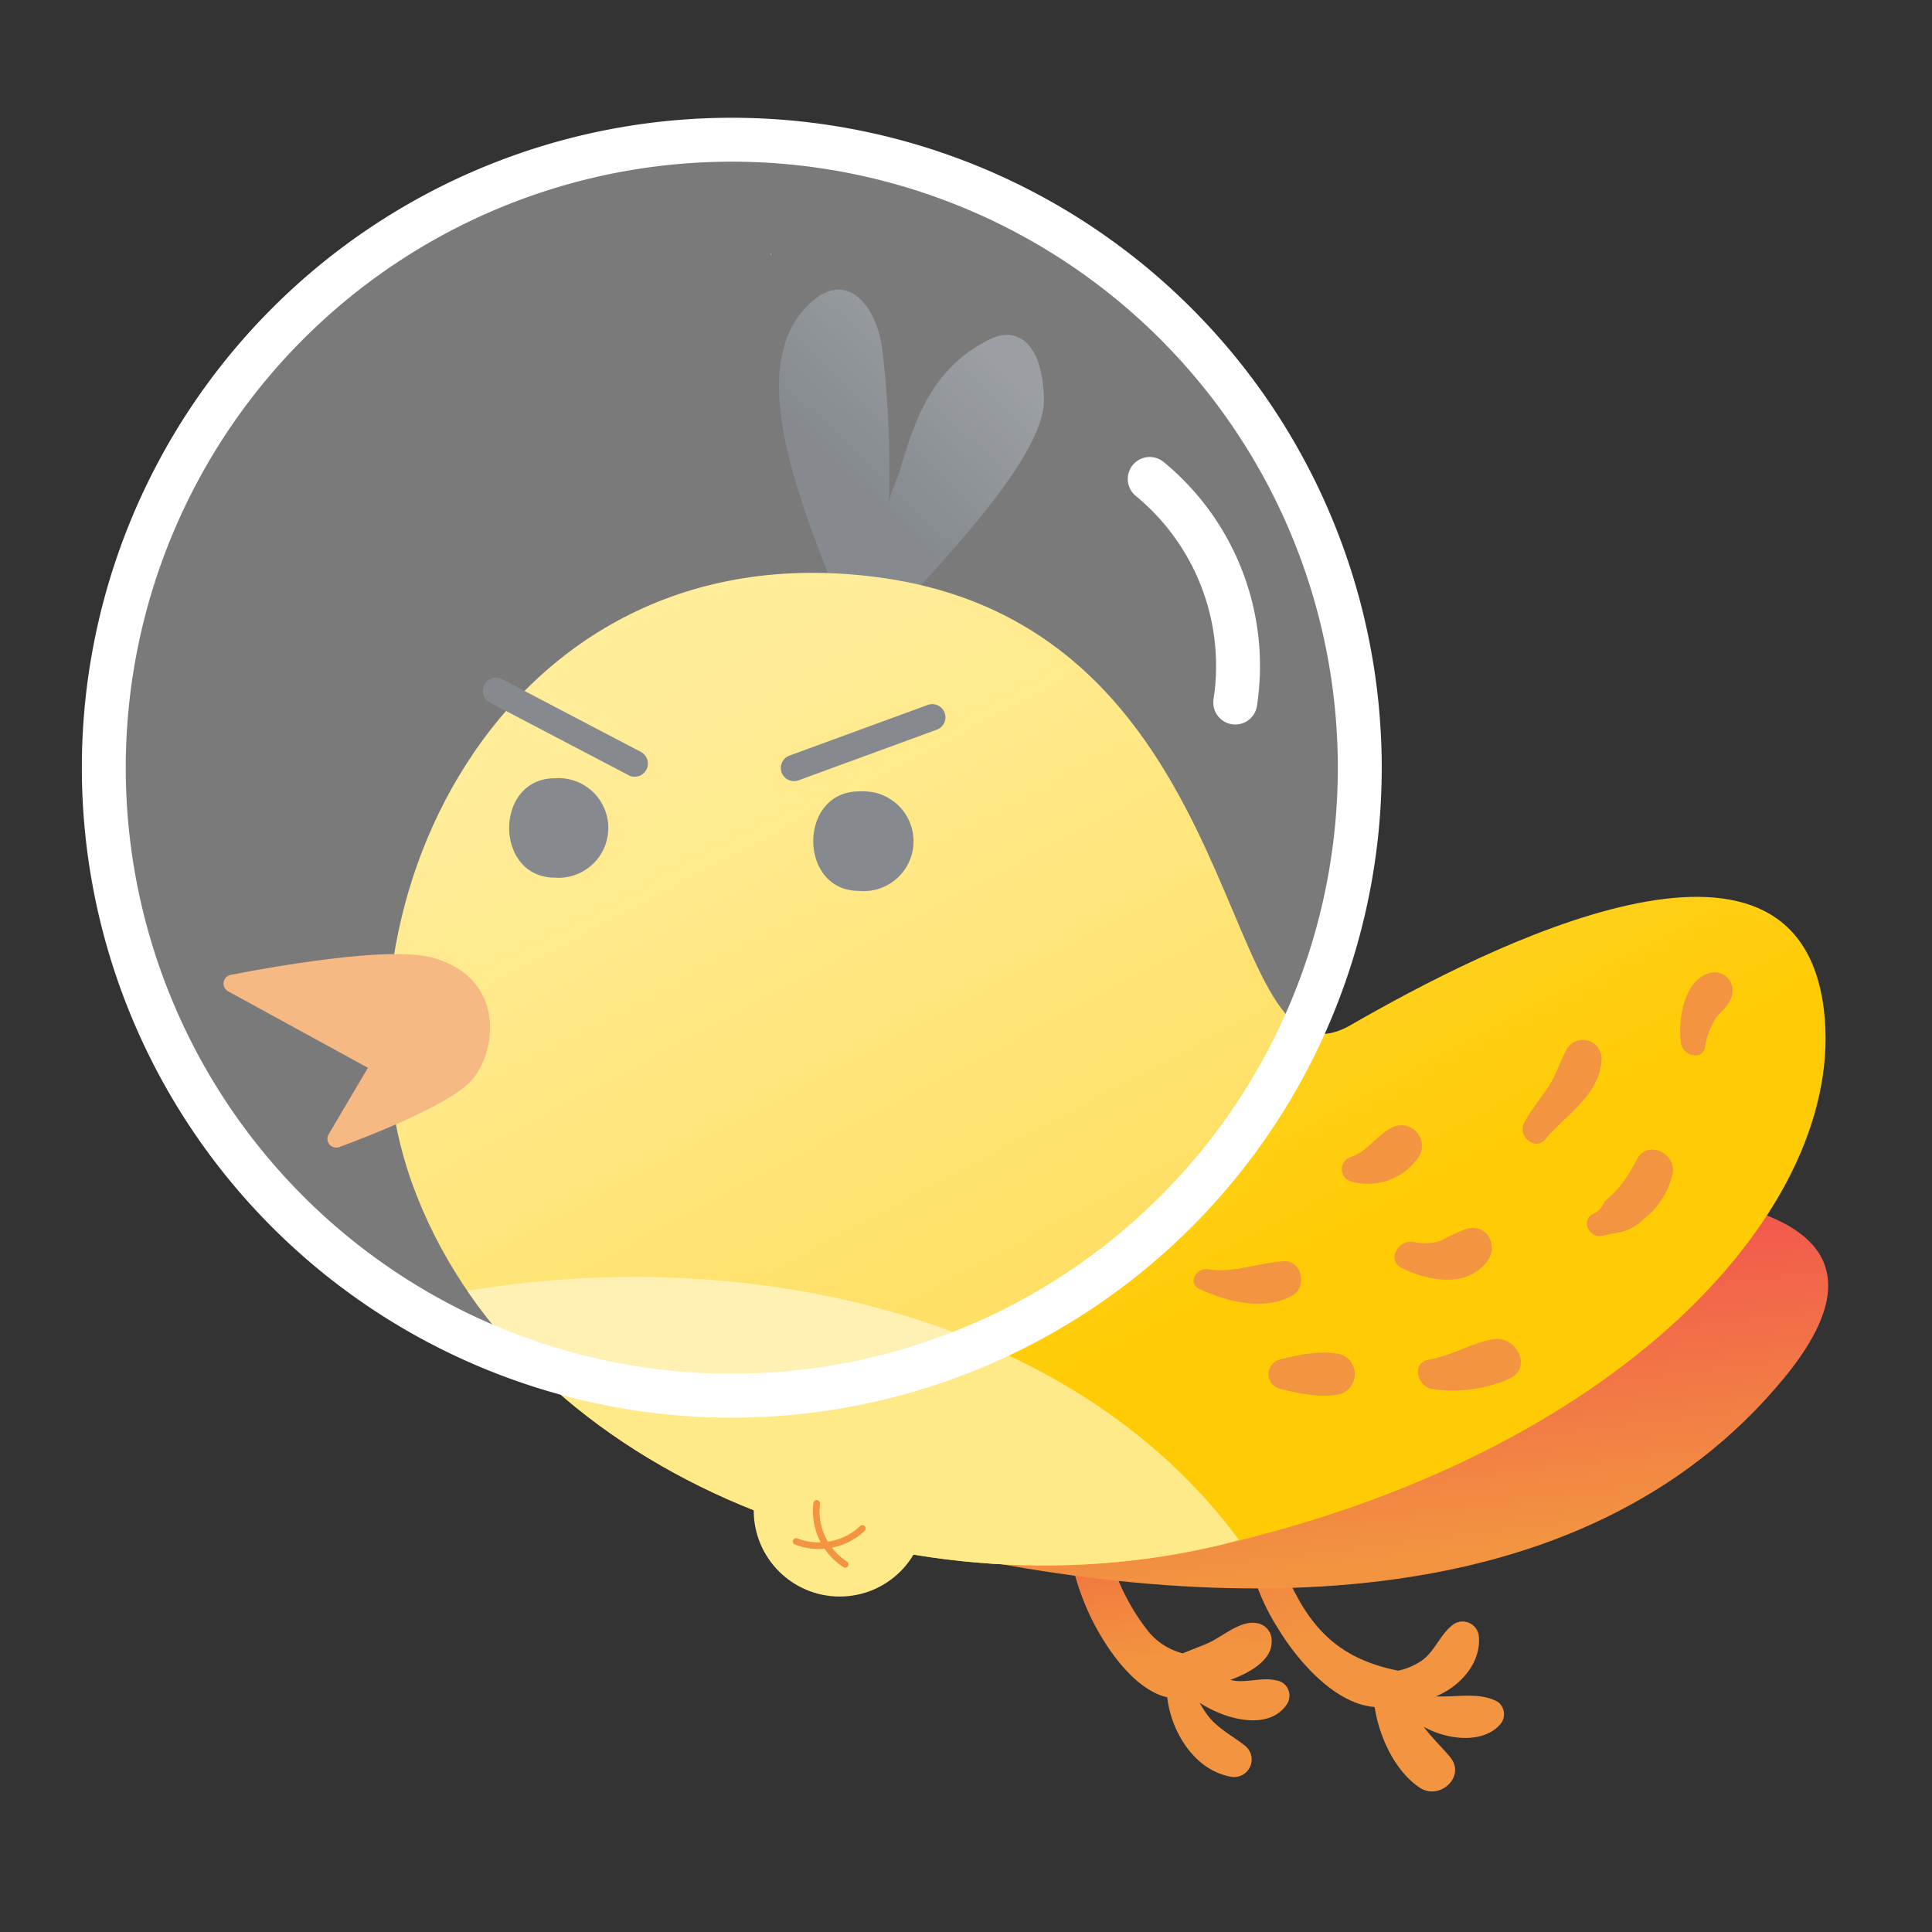 <svg id="bb7f6198-0004-4ac3-af87-dfa7dfb46cab" data-name="圖層 1" xmlns="http://www.w3.org/2000/svg" xmlns:xlink="http://www.w3.org/1999/xlink" viewBox="0 0 220 220"><rect x="0" y="0" width="220" height="220" fill="#333333" stroke="none"/><defs><style>.a63ce032-d9fa-4fd6-b0d4-c657b5a47cce,.aa37f47d-c8b9-44c7-923f-482aa66b16fc,.b9f0d727-79c7-4965-a5ef-01b62b05e70d,.e86ce401-ac99-40ac-8d67-6806c3d24662,.e9cf561f-4a03-44fe-a1ae-f9aa3cba51b9{fill:none;}.a8958e87-ee8f-43bd-b384-8e2fd3383ab8{fill:url(#ab101377-bac7-4261-b2a2-9f25a767ba38);}.a2991caf-4f34-426d-aa61-73f1c52a7c63{fill:url(#e9e524e9-c893-4bda-8e3d-95f1ad08d6fb);}.ae403ad6-3105-44db-a67d-9d2b51be7849{fill:url(#bb2cb9c4-ed55-4a0d-8224-15f34bf21f92);}.e343800c-1414-42b1-be7a-d99e45363fa6{fill:#c79be7;}.e29e351a-753d-45b4-8fd3-2f9c25cf2329{fill:url(#e15c3ef8-b267-41f5-b8e1-0a549cdae872);}.e1ec423b-ab9e-42a2-9a99-3e758b962861{fill:url(#e2683eea-1b4a-405c-9a5e-ee9d12641d3a);}.afd3211e-9c3a-4503-a478-ba2c4692d3ca,.e2fec3d5-22dd-4cd1-9785-9b12a7cdddb7{fill:#f29440;}.f0fe2030-6e13-49cd-ade2-24d2f74225a4{fill:#454c53;}.aa37f47d-c8b9-44c7-923f-482aa66b16fc{stroke:#454c53;stroke-width:3px;}.a63ce032-d9fa-4fd6-b0d4-c657b5a47cce,.aa37f47d-c8b9-44c7-923f-482aa66b16fc,.e2fec3d5-22dd-4cd1-9785-9b12a7cdddb7,.e9cf561f-4a03-44fe-a1ae-f9aa3cba51b9{stroke-linecap:round;}.a63ce032-d9fa-4fd6-b0d4-c657b5a47cce,.aa37f47d-c8b9-44c7-923f-482aa66b16fc,.ac08ab18-e1be-4bd7-9bb2-31706fe496c0,.e9cf561f-4a03-44fe-a1ae-f9aa3cba51b9{stroke-miterlimit:10;}.e2fec3d5-22dd-4cd1-9785-9b12a7cdddb7,.e9cf561f-4a03-44fe-a1ae-f9aa3cba51b9{stroke:#f29440;}.e2fec3d5-22dd-4cd1-9785-9b12a7cdddb7{stroke-linejoin:round;stroke-width:2px;}.adefc670-b83c-4cbb-b38a-6e50ab2b1935{clip-path:url(#ef2537b2-b997-4c0a-8403-b83300bfd811);}.b7adbd36-a4b8-471c-884a-de2d072d9183{fill:#ffea8a;}.aadd89c1-6220-4584-a366-fd07bc4c1712{fill:url(#adebfbe9-2f4f-4e3c-a84b-a2677b862199);}.e9cf561f-4a03-44fe-a1ae-f9aa3cba51b9{stroke-width:0.75px;}.ac08ab18-e1be-4bd7-9bb2-31706fe496c0{fill:#fff;opacity:0.35;isolation:isolate;}.a63ce032-d9fa-4fd6-b0d4-c657b5a47cce,.ac08ab18-e1be-4bd7-9bb2-31706fe496c0,.b9f0d727-79c7-4965-a5ef-01b62b05e70d{stroke:#fff;}.a63ce032-d9fa-4fd6-b0d4-c657b5a47cce,.b9f0d727-79c7-4965-a5ef-01b62b05e70d{stroke-width:5px;}</style><linearGradient id="ab101377-bac7-4261-b2a2-9f25a767ba38" x1="-30.84" y1="251.86" x2="-30.81" y2="251.48" gradientTransform="matrix(25.51, 0, 0, -36.29, 920.31, 9314.5)" gradientUnits="userSpaceOnUse"><stop offset="0" stop-color="#f26f40"/><stop offset="1" stop-color="#f29440"/></linearGradient><linearGradient id="e9e524e9-c893-4bda-8e3d-95f1ad08d6fb" x1="-31.95" y1="252.18" x2="-31.84" y2="251.49" gradientTransform="matrix(29.39, 0, 0, -35.65, 1092.22, 9150.7)" xlink:href="#ab101377-bac7-4261-b2a2-9f25a767ba38"/><linearGradient id="bb2cb9c4-ed55-4a0d-8224-15f34bf21f92" x1="-31.83" y1="251.94" x2="-32.23" y2="251.44" gradientTransform="matrix(30.18, 0, 0, -36, 1069.62, 9106.28)" gradientUnits="userSpaceOnUse"><stop offset="0" stop-color="#666c72"/><stop offset="1" stop-color="#454c53"/></linearGradient><linearGradient id="e15c3ef8-b267-41f5-b8e1-0a549cdae872" x1="-36.89" y1="253.66" x2="-36.67" y2="252.95" gradientTransform="matrix(115.81, 0, 0, -45.38, 4413.22, 11655.48)" gradientUnits="userSpaceOnUse"><stop offset="0" stop-color="#f2564d"/><stop offset="1" stop-color="#f29440"/></linearGradient><linearGradient id="e2683eea-1b4a-405c-9a5e-ee9d12641d3a" x1="-37.62" y1="258.02" x2="-37.17" y2="257.44" gradientTransform="matrix(163.76, 0, 0, -113.03, 6234.85, 29242.58)" gradientUnits="userSpaceOnUse"><stop offset="0" stop-color="#ffe363"/><stop offset="1" stop-color="#ffcb05"/></linearGradient><clipPath id="ef2537b2-b997-4c0a-8403-b83300bfd811"><path class="e86ce401-ac99-40ac-8d67-6806c3d24662" d="M207.69,115c2.7,22.41-23.25,50.82-70.08,61.24-36.92,8.21-79-9.15-90.67-41.45-10.69-29.6,9.44-74.81,53-69.06s38.24,60,53.86,51S204.66,89.86,207.69,115Z"/></clipPath><linearGradient id="adebfbe9-2f4f-4e3c-a84b-a2677b862199" x1="-76.99" y1="243.98" x2="-75.99" y2="243.98" gradientTransform="matrix(19.57, 0, 0, -19.57, 653.22, 4947.14)" gradientUnits="userSpaceOnUse"><stop offset="0" stop-color="#ffcb05"/><stop offset="0.58" stop-color="#ffea8a"/></linearGradient></defs><g id="ba74c38d-a134-4e12-8d3a-ddf81f594737" data-name="Group 236"><g id="a62d546d-cc15-4830-9926-fab5229ab6dc" data-name="Group 233"><g id="b1028aae-da22-420e-8e10-f3a64bfea606" data-name="Group 225"><path id="e88704c6-3171-45fc-be47-d583313c9c76" data-name="Path 385" class="a8958e87-ee8f-43bd-b384-8e2fd3383ab8" d="M123.87,166.81a52.49,52.49,0,0,0,3.34,12.8,25,25,0,0,0,3.63,6.26,7.51,7.51,0,0,0,3.85,2.4c.93-.4,1.91-.75,2.79-1.13,1.7-.73,3.7-2.64,5.6-2.32A2,2,0,0,1,144.8,187c0,2.2-2.82,3.61-4.7,4.29l.23.06c1.69.31,3.38-.4,5,0a1.74,1.74,0,0,1,1.48,2,1.79,1.79,0,0,1-.31.77c-2,2.92-6.78,1.8-9.89-.22a12.78,12.78,0,0,0,.93,1.45c1.12,1.49,2.84,2.32,4.26,3.46a2,2,0,0,1-1.42,3.54c-4.21-.6-7-5-7.46-9.07-3.91-.92-7.12-5.88-8.65-9-2.48-5.1-3.88-12.06-2.25-17.59C122.32,165.67,123.75,165.93,123.87,166.81Z"/><path id="e51c0f56-4e7a-4b43-bd2c-ed379a88aa94" data-name="Path 386" class="a2991caf-4f34-426d-aa61-73f1c52a7c63" d="M143.32,168.59c.22-.34.72-.08.69.28-.32,4.71,1.47,8.76,3.64,12.84,2.66,5,6.17,7.43,11.5,8.52l.1,0a7.39,7.39,0,0,0,2.71-1.18c1.43-1.05,2-2.86,3.43-4a1.86,1.86,0,0,1,3,1.19c.33,3-2,5.75-4.89,6.93,2.41.11,5-.53,7.07.63a1.76,1.76,0,0,1,.34,2.46h0c-1.83,2.26-5.87,2-8.79.37.91,1.23,2,2.25,3,3.44,1.86,2.25-1.2,5-3.46,3.49-2.76-1.84-4.59-5.68-5.13-9.18-4.63-.35-8.93-5.5-11-8.95C142.71,181.06,140.1,173.46,143.32,168.59Z"/></g><path id="b07db85d-c237-40e9-9861-16ee89f8b8f6" data-name="Path 387" class="ae403ad6-3105-44db-a67d-9d2b51be7849" d="M95.22,67.76a11.1,11.1,0,0,1,2.23-.22A9.73,9.73,0,0,1,102.68,69c7.59-8.15,16.39-18,16.2-23.65-.22-6.7-3.3-8.14-6.18-6.71-6.52,3.22-8.49,8.95-10.37,15.4a25.23,25.23,0,0,0-1.1,3,118.33,118.33,0,0,0-.76-17.25c-.73-5.49-4.61-9.69-9.12-4.32-5.12,6.11-1.6,17.05.59,23.57C92.42,60.42,94,64.6,95.22,67.76Z"/><path id="a9344e5d-4122-49fe-aac3-d7832a37025b" data-name="Path 388" class="e343800c-1414-42b1-be7a-d99e45363fa6" d="M87.81,29h-.1a2.39,2.39,0,0,1,.12-.22A1.36,1.36,0,0,0,87.81,29Z"/><g id="b82fc3a4-1c56-44d1-8879-bc1d01b5ad3a" data-name="Group 226"><path id="bd514eaa-0f56-4089-ad82-69c15e954110" data-name="Path 389" class="e29e351a-753d-45b4-8fd3-2f9c25cf2329" d="M162.86,136.38s63.3-7.4,40.28,20.56-65,27.48-102.3,18.38,60.35-38.94,60.35-38.94"/><path id="a3539df3-4496-4285-9ee5-e7c26471d9eb" data-name="Path 390" class="e1ec423b-ab9e-42a2-9a99-3e758b962861" d="M207.69,115c2.7,22.41-23.25,50.82-70.08,61.24-36.92,8.21-79-9.15-90.67-41.45-10.69-29.6,9.44-74.81,53-69.06s38.24,60,53.86,51S204.66,89.86,207.69,115Z"/><path id="ba078758-ef9e-4f37-8c35-046de6c3c8d2" data-name="Path 391" class="afd3211e-9c3a-4503-a478-ba2c4692d3ca" d="M152.59,154.2c-2.1-.49-4.82.09-6.9.63a1.71,1.71,0,0,0,0,3.29c2.08.54,4.8,1.12,6.9.63a2.38,2.38,0,0,0,0-4.55Z"/><path id="e441da3a-082c-4a12-9dfd-466e178adc65" data-name="Path 392" class="afd3211e-9c3a-4503-a478-ba2c4692d3ca" d="M146.14,143.62c-3,.21-5.62,1.37-8.65.91-1.25-.19-2.29,1.59-.94,2.23,3.1,1.47,7.48,2.58,10.64.74C148.91,146.51,148.26,143.48,146.14,143.62Z"/><path id="e14206f9-d669-43f6-a117-daafbced3e97" data-name="Path 393" class="afd3211e-9c3a-4503-a478-ba2c4692d3ca" d="M158.43,128.43c-1.67.9-2.74,2.69-4.59,3.31a1.46,1.46,0,0,0,0,2.8,7,7,0,0,0,7.78-2.91,2.35,2.35,0,0,0-3.19-3.2Z"/><path id="fec4fed7-006e-46bc-83cf-8ff01bfac41f" data-name="Path 394" class="afd3211e-9c3a-4503-a478-ba2c4692d3ca" d="M167.07,139.91a19.77,19.77,0,0,0-3,1.37,5.74,5.74,0,0,1-3.13.13c-1.73-.28-3.1,2.14-1.28,3,3,1.46,7.27,2.28,9.64-.71C170.68,142,169.46,139.33,167.07,139.91Z"/><path id="a5f39b9a-c317-4b05-bfdd-367a17151abb" data-name="Path 395" class="afd3211e-9c3a-4503-a478-ba2c4692d3ca" d="M170,152.5c-2.5.45-4.74,1.9-7.3,2.33-2.06.35-1.28,3.14.45,3.35a16,16,0,0,0,8.74-1.19C174.6,155.68,172.61,152.05,170,152.5Z"/><path id="b0a1ff4f-c533-4823-9456-54acca594887" data-name="Path 396" class="afd3211e-9c3a-4503-a478-ba2c4692d3ca" d="M186.41,132a18.05,18.05,0,0,1-2,3.15,13.23,13.23,0,0,1-1.46,1.44c-.32.27-.42.67-.67,1a2.44,2.44,0,0,1-.89.64c-1.43.78-.41,2.79,1.05,2.5.68-.13,1.35-.32,2-.4a5.72,5.72,0,0,0,2.87-1.63,8.91,8.91,0,0,0,3.13-5C191,131.37,187.61,129.71,186.41,132Z"/><path id="a9dffc94-1b45-4a11-94d7-a7afd79df22c" data-name="Path 397" class="afd3211e-9c3a-4503-a478-ba2c4692d3ca" d="M178.41,119.5c-.79,1.4-1.21,2.9-2.1,4.26s-2,2.67-2.77,4.12,1.26,3.23,2.41,1.86c2.36-2.8,6.3-5.14,6.43-9.17a2.14,2.14,0,0,0-4-1.07Z"/><path id="ebe2a2ea-b891-49ed-8ad4-3421ee4200fa" data-name="Path 398" class="afd3211e-9c3a-4503-a478-ba2c4692d3ca" d="M194.7,110.79c-3,.84-3.64,5.39-3.29,8,.18,1.42,2.47,2.09,2.76.37a8.59,8.59,0,0,1,1-2.87c.6-1.09,1.81-1.69,2.06-3a2.08,2.08,0,0,0-1.5-2.52A2.2,2.2,0,0,0,194.7,110.79Z"/></g><g id="eec75e25-2de7-43e6-9392-b732f981fda1" data-name="Group 227"><path id="ae3d3895-1b3b-43d2-bb11-2992d353e112" data-name="Path 399" class="f0fe2030-6e13-49cd-ade2-24d2f74225a4" d="M63.19,88.62c-6.95,0-6.95,11.32,0,11.32A5.67,5.67,0,1,0,64,88.62,5.21,5.21,0,0,0,63.19,88.62Z"/></g><g id="ebeadcca-3986-4bc1-a45a-9de87d7305b5" data-name="Group 228"><path id="e2c9d4de-e3de-43f7-8174-fd3880416bf4" data-name="Path 400" class="f0fe2030-6e13-49cd-ade2-24d2f74225a4" d="M97.82,90.12c-6.95,0-6.95,11.33,0,11.33a5.68,5.68,0,1,0,.78-11.33A5.08,5.08,0,0,0,97.82,90.12Z"/></g><line id="a7901a0c-cf83-4eb5-9a25-22599806b3d4" data-name="Line 99" class="aa37f47d-c8b9-44c7-923f-482aa66b16fc" x1="72.28" y1="86.95" x2="56.48" y2="78.67"/><line id="e0c38204-f263-4a03-93f1-f081bf12fa3f" data-name="Line 100" class="aa37f47d-c8b9-44c7-923f-482aa66b16fc" x1="90.41" y1="87.45" x2="106.16" y2="81.68"/><path id="a6e81493-40da-460b-96e7-a8a5b1237d7c" data-name="Path 401" class="e2fec3d5-22dd-4cd1-9785-9b12a7cdddb7" d="M48.92,110c-5.48-1.46-22.47,2-22.47,2l16.83,9.21-5,8.47s11.12-4,14.35-7C55.32,120.22,56.87,112.09,48.92,110Z"/><g id="eb991131-6adb-45d2-9cc0-cf200ec810bb" data-name="Group 230"><g class="adefc670-b83c-4cbb-b38a-6e50ab2b1935"><g id="b4094b22-6531-4cd3-9cc6-40412bcd1f31" data-name="Group 229"><path id="e34192b8-3926-4852-8c1c-c4a3ce95b3a0" data-name="Path 402" class="b7adbd36-a4b8-471c-884a-de2d072d9183" d="M52.69,147.09c16.62,24.32,52.43,36.39,84.4,29.28q2-.45,4-1C122,149.43,84.51,141.53,52.69,147.09Z"/></g></g></g><g id="b2329e27-4f96-48fa-8956-931f141020af" data-name="Group 232"><circle id="fe021100-9b17-46b6-acde-6713537c1a9a" data-name="Ellipse 19" class="aadd89c1-6220-4584-a366-fd07bc4c1712" cx="95.62" cy="172.01" r="9.79"/><g id="ae6808fe-468d-43c2-b20a-cb1f2df6c1a3" data-name="Group 231"><path id="bf5983d8-f491-4547-8f75-ccf8d679816a" data-name="Path 404" class="e9cf561f-4a03-44fe-a1ae-f9aa3cba51b9" d="M90.66,175.53a7.23,7.23,0,0,0,7.54-1.48"/><path id="a12274d3-e517-4142-8322-1913b2f09bb5" data-name="Path 405" class="e9cf561f-4a03-44fe-a1ae-f9aa3cba51b9" d="M93,171.19a7.23,7.23,0,0,0,3.25,6.95"/></g></g></g><g id="efa8cf61-f5b1-4d29-8153-47890d5f3282" data-name="Group 235"><g id="a4c61d6a-c246-4f8f-9244-ff112ef42194" data-name="Group 234"><circle id="ee88cab1-464a-40f5-a333-7e08c9d981bd" data-name="Ellipse 20" class="ac08ab18-e1be-4bd7-9bb2-31706fe496c0" cx="83.33" cy="87.42" r="71.51"/><path id="f9ae821c-c2a3-439a-a865-711c5e6b08c3" data-name="Path 406" class="a63ce032-d9fa-4fd6-b0d4-c657b5a47cce" d="M140.66,80a27.56,27.56,0,0,0-9.74-25.46"/></g><path id="fe04cc87-a9f8-4cd4-98c7-73fe2aa0249e" data-name="Path 1557" class="b9f0d727-79c7-4965-a5ef-01b62b05e70d" d="M83.33,15.91A71.51,71.51,0,1,1,11.82,87.42,71.51,71.51,0,0,1,83.33,15.91Z"/></g></g></svg>